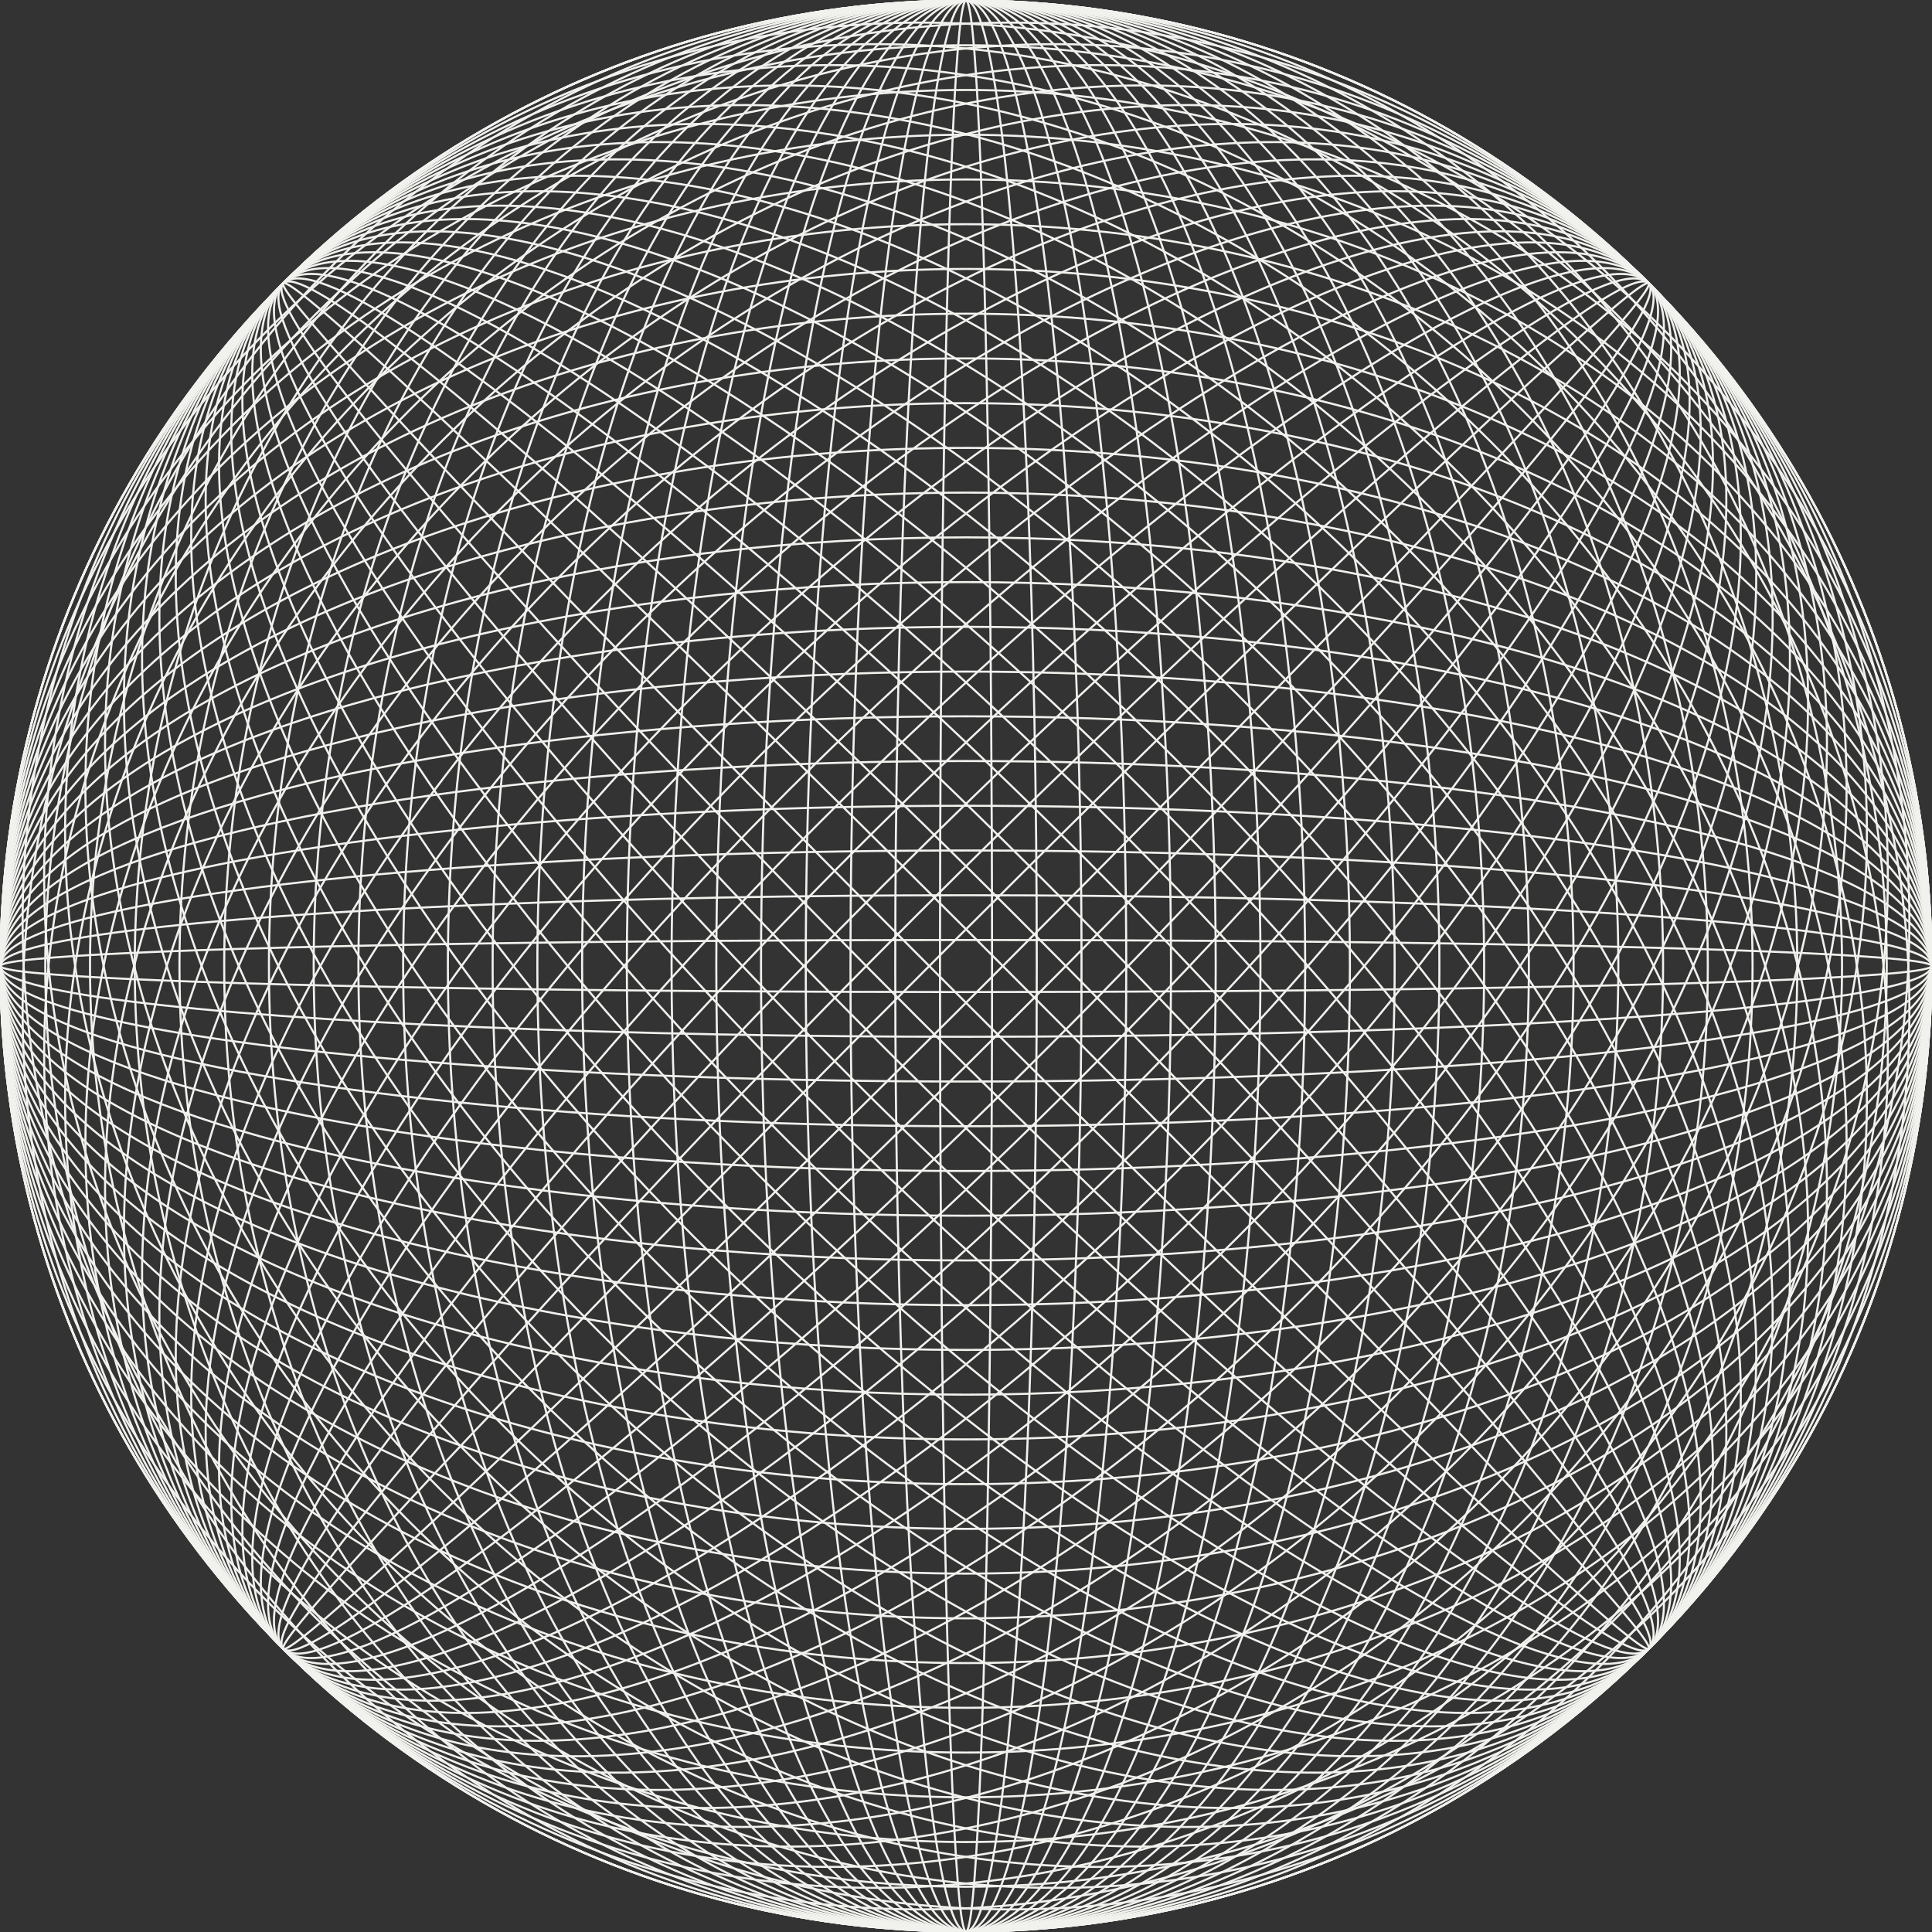 <?xml version="1.0" encoding="UTF-8"?>
<svg xmlns="http://www.w3.org/2000/svg" viewBox="0 0 926.99 926.99">
  <rect x="0" y="0" width="926.99" height="926.99" fill="#333333" stroke="none"/>
  <defs>
    <style>
      .cls-1 {
        mix-blend-mode: screen;
      }

      .cls-2 {
        isolation: isolate;
      }

      .cls-3 {
        fill: none;
        stroke: #f1f1ee;
        stroke-miterlimit: 10;
        stroke-width: 1px;
      }
    </style>
  </defs>
  <g class="cls-2">
    <g id="Layer_2" data-name="Layer 2">
      <g id="anime">
        <g>
          <g class="cls-1">
            <g>
              <circle class="cls-3" cx="463.5" cy="463.5" r="463.25"/>
              <ellipse class="cls-3" cx="463.5" cy="463.5" rx="463.25" ry="441.78"/>
              <ellipse class="cls-3" cx="463.5" cy="463.5" rx="463.25" ry="420.32"/>
              <ellipse class="cls-3" cx="463.5" cy="463.5" rx="463.25" ry="398.85"/>
              <ellipse class="cls-3" cx="463.5" cy="463.5" rx="463.25" ry="377.39"/>
              <ellipse class="cls-3" cx="463.5" cy="463.5" rx="463.25" ry="355.92"/>
              <ellipse class="cls-3" cx="463.5" cy="463.5" rx="463.25" ry="334.46"/>
              <ellipse class="cls-3" cx="463.5" cy="463.5" rx="463.25" ry="312.99"/>
              <ellipse class="cls-3" cx="463.5" cy="463.5" rx="463.25" ry="291.53"/>
              <ellipse class="cls-3" cx="463.5" cy="463.5" rx="463.25" ry="270.06"/>
              <ellipse class="cls-3" cx="463.5" cy="463.5" rx="463.25" ry="248.6"/>
              <ellipse class="cls-3" cx="463.5" cy="463.5" rx="463.25" ry="227.13"/>
              <ellipse class="cls-3" cx="463.5" cy="463.5" rx="463.25" ry="205.67"/>
              <ellipse class="cls-3" cx="463.5" cy="463.5" rx="463.25" ry="184.2"/>
              <ellipse class="cls-3" cx="463.5" cy="463.5" rx="463.25" ry="162.74"/>
              <ellipse class="cls-3" cx="463.5" cy="463.5" rx="463.25" ry="141.27"/>
              <ellipse class="cls-3" cx="463.5" cy="463.5" rx="463.25" ry="119.81"/>
              <ellipse class="cls-3" cx="463.5" cy="463.5" rx="463.25" ry="98.35"/>
              <ellipse class="cls-3" cx="463.5" cy="463.5" rx="463.25" ry="76.88"/>
              <ellipse class="cls-3" cx="463.5" cy="463.5" rx="463.25" ry="55.42"/>
              <ellipse class="cls-3" cx="463.5" cy="463.5" rx="463.25" ry="33.95"/>
              <ellipse class="cls-3" cx="463.5" cy="463.5" rx="463.25" ry="12.49"/>
            </g>
            <g>
              <circle class="cls-3" cx="463.5" cy="463.5" r="463.25"/>
              <ellipse class="cls-3" cx="463.5" cy="463.5" rx="441.78" ry="463.25"/>
              <ellipse class="cls-3" cx="463.5" cy="463.5" rx="420.32" ry="463.25"/>
              <ellipse class="cls-3" cx="463.5" cy="463.5" rx="398.85" ry="463.25"/>
              <ellipse class="cls-3" cx="463.5" cy="463.5" rx="377.39" ry="463.25"/>
              <ellipse class="cls-3" cx="463.5" cy="463.5" rx="355.92" ry="463.25"/>
              <ellipse class="cls-3" cx="463.5" cy="463.5" rx="334.46" ry="463.25"/>
              <ellipse class="cls-3" cx="463.5" cy="463.5" rx="312.99" ry="463.25"/>
              <ellipse class="cls-3" cx="463.5" cy="463.5" rx="291.53" ry="463.25"/>
              <ellipse class="cls-3" cx="463.5" cy="463.5" rx="270.06" ry="463.25"/>
              <ellipse class="cls-3" cx="463.5" cy="463.5" rx="248.6" ry="463.25"/>
              <ellipse class="cls-3" cx="463.5" cy="463.5" rx="227.13" ry="463.25"/>
              <ellipse class="cls-3" cx="463.5" cy="463.5" rx="205.67" ry="463.25"/>
              <ellipse class="cls-3" cx="463.5" cy="463.5" rx="184.2" ry="463.25"/>
              <ellipse class="cls-3" cx="463.5" cy="463.5" rx="162.74" ry="463.25"/>
              <ellipse class="cls-3" cx="463.5" cy="463.5" rx="141.27" ry="463.25"/>
              <ellipse class="cls-3" cx="463.5" cy="463.5" rx="119.81" ry="463.25"/>
              <ellipse class="cls-3" cx="463.5" cy="463.5" rx="98.35" ry="463.25"/>
              <ellipse class="cls-3" cx="463.5" cy="463.5" rx="76.88" ry="463.25"/>
              <ellipse class="cls-3" cx="463.5" cy="463.5" rx="55.42" ry="463.25"/>
              <ellipse class="cls-3" cx="463.5" cy="463.5" rx="33.95" ry="463.25"/>
              <ellipse class="cls-3" cx="463.5" cy="463.5" rx="12.49" ry="463.25"/>
            </g>
          </g>
          <g class="cls-1">
            <g>
              <circle class="cls-3" cx="463.5" cy="463.5" r="463.25"/>
              <ellipse class="cls-3" cx="463.5" cy="463.5" rx="441.78" ry="463.25" transform="translate(-191.99 463.5) rotate(-45)"/>
              <ellipse class="cls-3" cx="463.5" cy="463.5" rx="420.32" ry="463.25" transform="translate(-191.99 463.5) rotate(-45)"/>
              <ellipse class="cls-3" cx="463.5" cy="463.5" rx="398.85" ry="463.25" transform="translate(-191.99 463.5) rotate(-45)"/>
              <ellipse class="cls-3" cx="463.5" cy="463.5" rx="377.39" ry="463.25" transform="translate(-191.99 463.5) rotate(-45)"/>
              <ellipse class="cls-3" cx="463.5" cy="463.5" rx="355.92" ry="463.25" transform="translate(-191.99 463.5) rotate(-45)"/>
              <ellipse class="cls-3" cx="463.5" cy="463.5" rx="334.46" ry="463.25" transform="translate(-191.99 463.5) rotate(-45)"/>
              <ellipse class="cls-3" cx="463.5" cy="463.5" rx="312.99" ry="463.25" transform="translate(-191.99 463.5) rotate(-45)"/>
              <ellipse class="cls-3" cx="463.5" cy="463.5" rx="291.53" ry="463.25" transform="translate(-191.99 463.5) rotate(-45)"/>
              <ellipse class="cls-3" cx="463.5" cy="463.5" rx="270.06" ry="463.25" transform="translate(-191.99 463.5) rotate(-45)"/>
              <ellipse class="cls-3" cx="463.5" cy="463.5" rx="248.6" ry="463.25" transform="translate(-191.99 463.5) rotate(-45)"/>
              <ellipse class="cls-3" cx="463.5" cy="463.5" rx="227.13" ry="463.25" transform="translate(-191.99 463.5) rotate(-45)"/>
              <ellipse class="cls-3" cx="463.5" cy="463.5" rx="205.67" ry="463.25" transform="translate(-191.99 463.5) rotate(-45)"/>
              <ellipse class="cls-3" cx="463.5" cy="463.5" rx="184.2" ry="463.25" transform="translate(-191.99 463.5) rotate(-45)"/>
              <ellipse class="cls-3" cx="463.5" cy="463.5" rx="162.74" ry="463.25" transform="translate(-191.99 463.5) rotate(-45)"/>
              <ellipse class="cls-3" cx="463.5" cy="463.5" rx="141.27" ry="463.25" transform="translate(-191.99 463.5) rotate(-45)"/>
              <ellipse class="cls-3" cx="463.5" cy="463.5" rx="119.81" ry="463.25" transform="translate(-191.99 463.5) rotate(-45)"/>
              <ellipse class="cls-3" cx="463.5" cy="463.5" rx="98.35" ry="463.25" transform="translate(-191.99 463.49) rotate(-45)"/>
              <ellipse class="cls-3" cx="463.5" cy="463.5" rx="76.88" ry="463.25" transform="translate(-191.99 463.49) rotate(-45)"/>
              <ellipse class="cls-3" cx="463.5" cy="463.5" rx="55.42" ry="463.25" transform="translate(-191.99 463.49) rotate(-45)"/>
              <ellipse class="cls-3" cx="463.5" cy="463.5" rx="33.95" ry="463.25" transform="translate(-191.99 463.49) rotate(-45)"/>
              <ellipse class="cls-3" cx="463.5" cy="463.5" rx="12.49" ry="463.25" transform="translate(-191.99 463.49) rotate(-45)"/>
            </g>
            <g>
              <circle class="cls-3" cx="463.5" cy="463.5" r="463.25"/>
              <ellipse class="cls-3" cx="463.5" cy="463.5" rx="463.25" ry="441.78" transform="translate(-191.99 463.5) rotate(-45)"/>
              <ellipse class="cls-3" cx="463.5" cy="463.5" rx="463.25" ry="420.32" transform="translate(-191.99 463.5) rotate(-45)"/>
              <ellipse class="cls-3" cx="463.5" cy="463.5" rx="463.25" ry="398.85" transform="translate(-191.99 463.5) rotate(-45)"/>
              <ellipse class="cls-3" cx="463.5" cy="463.5" rx="463.25" ry="377.39" transform="translate(-191.99 463.5) rotate(-45)"/>
              <ellipse class="cls-3" cx="463.5" cy="463.5" rx="463.25" ry="355.92" transform="translate(-191.99 463.5) rotate(-45)"/>
              <ellipse class="cls-3" cx="463.5" cy="463.5" rx="463.25" ry="334.46" transform="translate(-191.99 463.5) rotate(-45)"/>
              <ellipse class="cls-3" cx="463.5" cy="463.5" rx="463.25" ry="312.99" transform="translate(-191.99 463.5) rotate(-45)"/>
              <ellipse class="cls-3" cx="463.5" cy="463.5" rx="463.25" ry="291.53" transform="translate(-191.99 463.5) rotate(-45)"/>
              <ellipse class="cls-3" cx="463.5" cy="463.5" rx="463.25" ry="270.06" transform="translate(-191.99 463.5) rotate(-45)"/>
              <ellipse class="cls-3" cx="463.5" cy="463.5" rx="463.25" ry="248.6" transform="translate(-191.99 463.5) rotate(-45)"/>
              <ellipse class="cls-3" cx="463.5" cy="463.5" rx="463.25" ry="227.13" transform="translate(-191.99 463.5) rotate(-45)"/>
              <ellipse class="cls-3" cx="463.5" cy="463.5" rx="463.25" ry="205.67" transform="translate(-191.99 463.5) rotate(-45)"/>
              <ellipse class="cls-3" cx="463.5" cy="463.5" rx="463.25" ry="184.2" transform="translate(-191.99 463.5) rotate(-45)"/>
              <ellipse class="cls-3" cx="463.5" cy="463.5" rx="463.25" ry="162.74" transform="translate(-191.99 463.5) rotate(-45)"/>
              <ellipse class="cls-3" cx="463.5" cy="463.5" rx="463.25" ry="141.27" transform="translate(-191.99 463.5) rotate(-45)"/>
              <ellipse class="cls-3" cx="463.5" cy="463.5" rx="463.25" ry="119.81" transform="translate(-191.99 463.5) rotate(-45)"/>
              <ellipse class="cls-3" cx="463.5" cy="463.5" rx="463.25" ry="98.35" transform="translate(-191.99 463.5) rotate(-45)"/>
              <ellipse class="cls-3" cx="463.5" cy="463.5" rx="463.25" ry="76.88" transform="translate(-191.99 463.5) rotate(-45)"/>
              <ellipse class="cls-3" cx="463.5" cy="463.5" rx="463.25" ry="55.42" transform="translate(-191.99 463.5) rotate(-45)"/>
              <ellipse class="cls-3" cx="463.5" cy="463.5" rx="463.25" ry="33.95" transform="translate(-191.99 463.5) rotate(-45)"/>
              <ellipse class="cls-3" cx="463.5" cy="463.5" rx="463.25" ry="12.49" transform="translate(-191.99 463.5) rotate(-45)"/>
            </g>
          </g>
        </g>
      </g>
    </g>
  </g>
</svg>